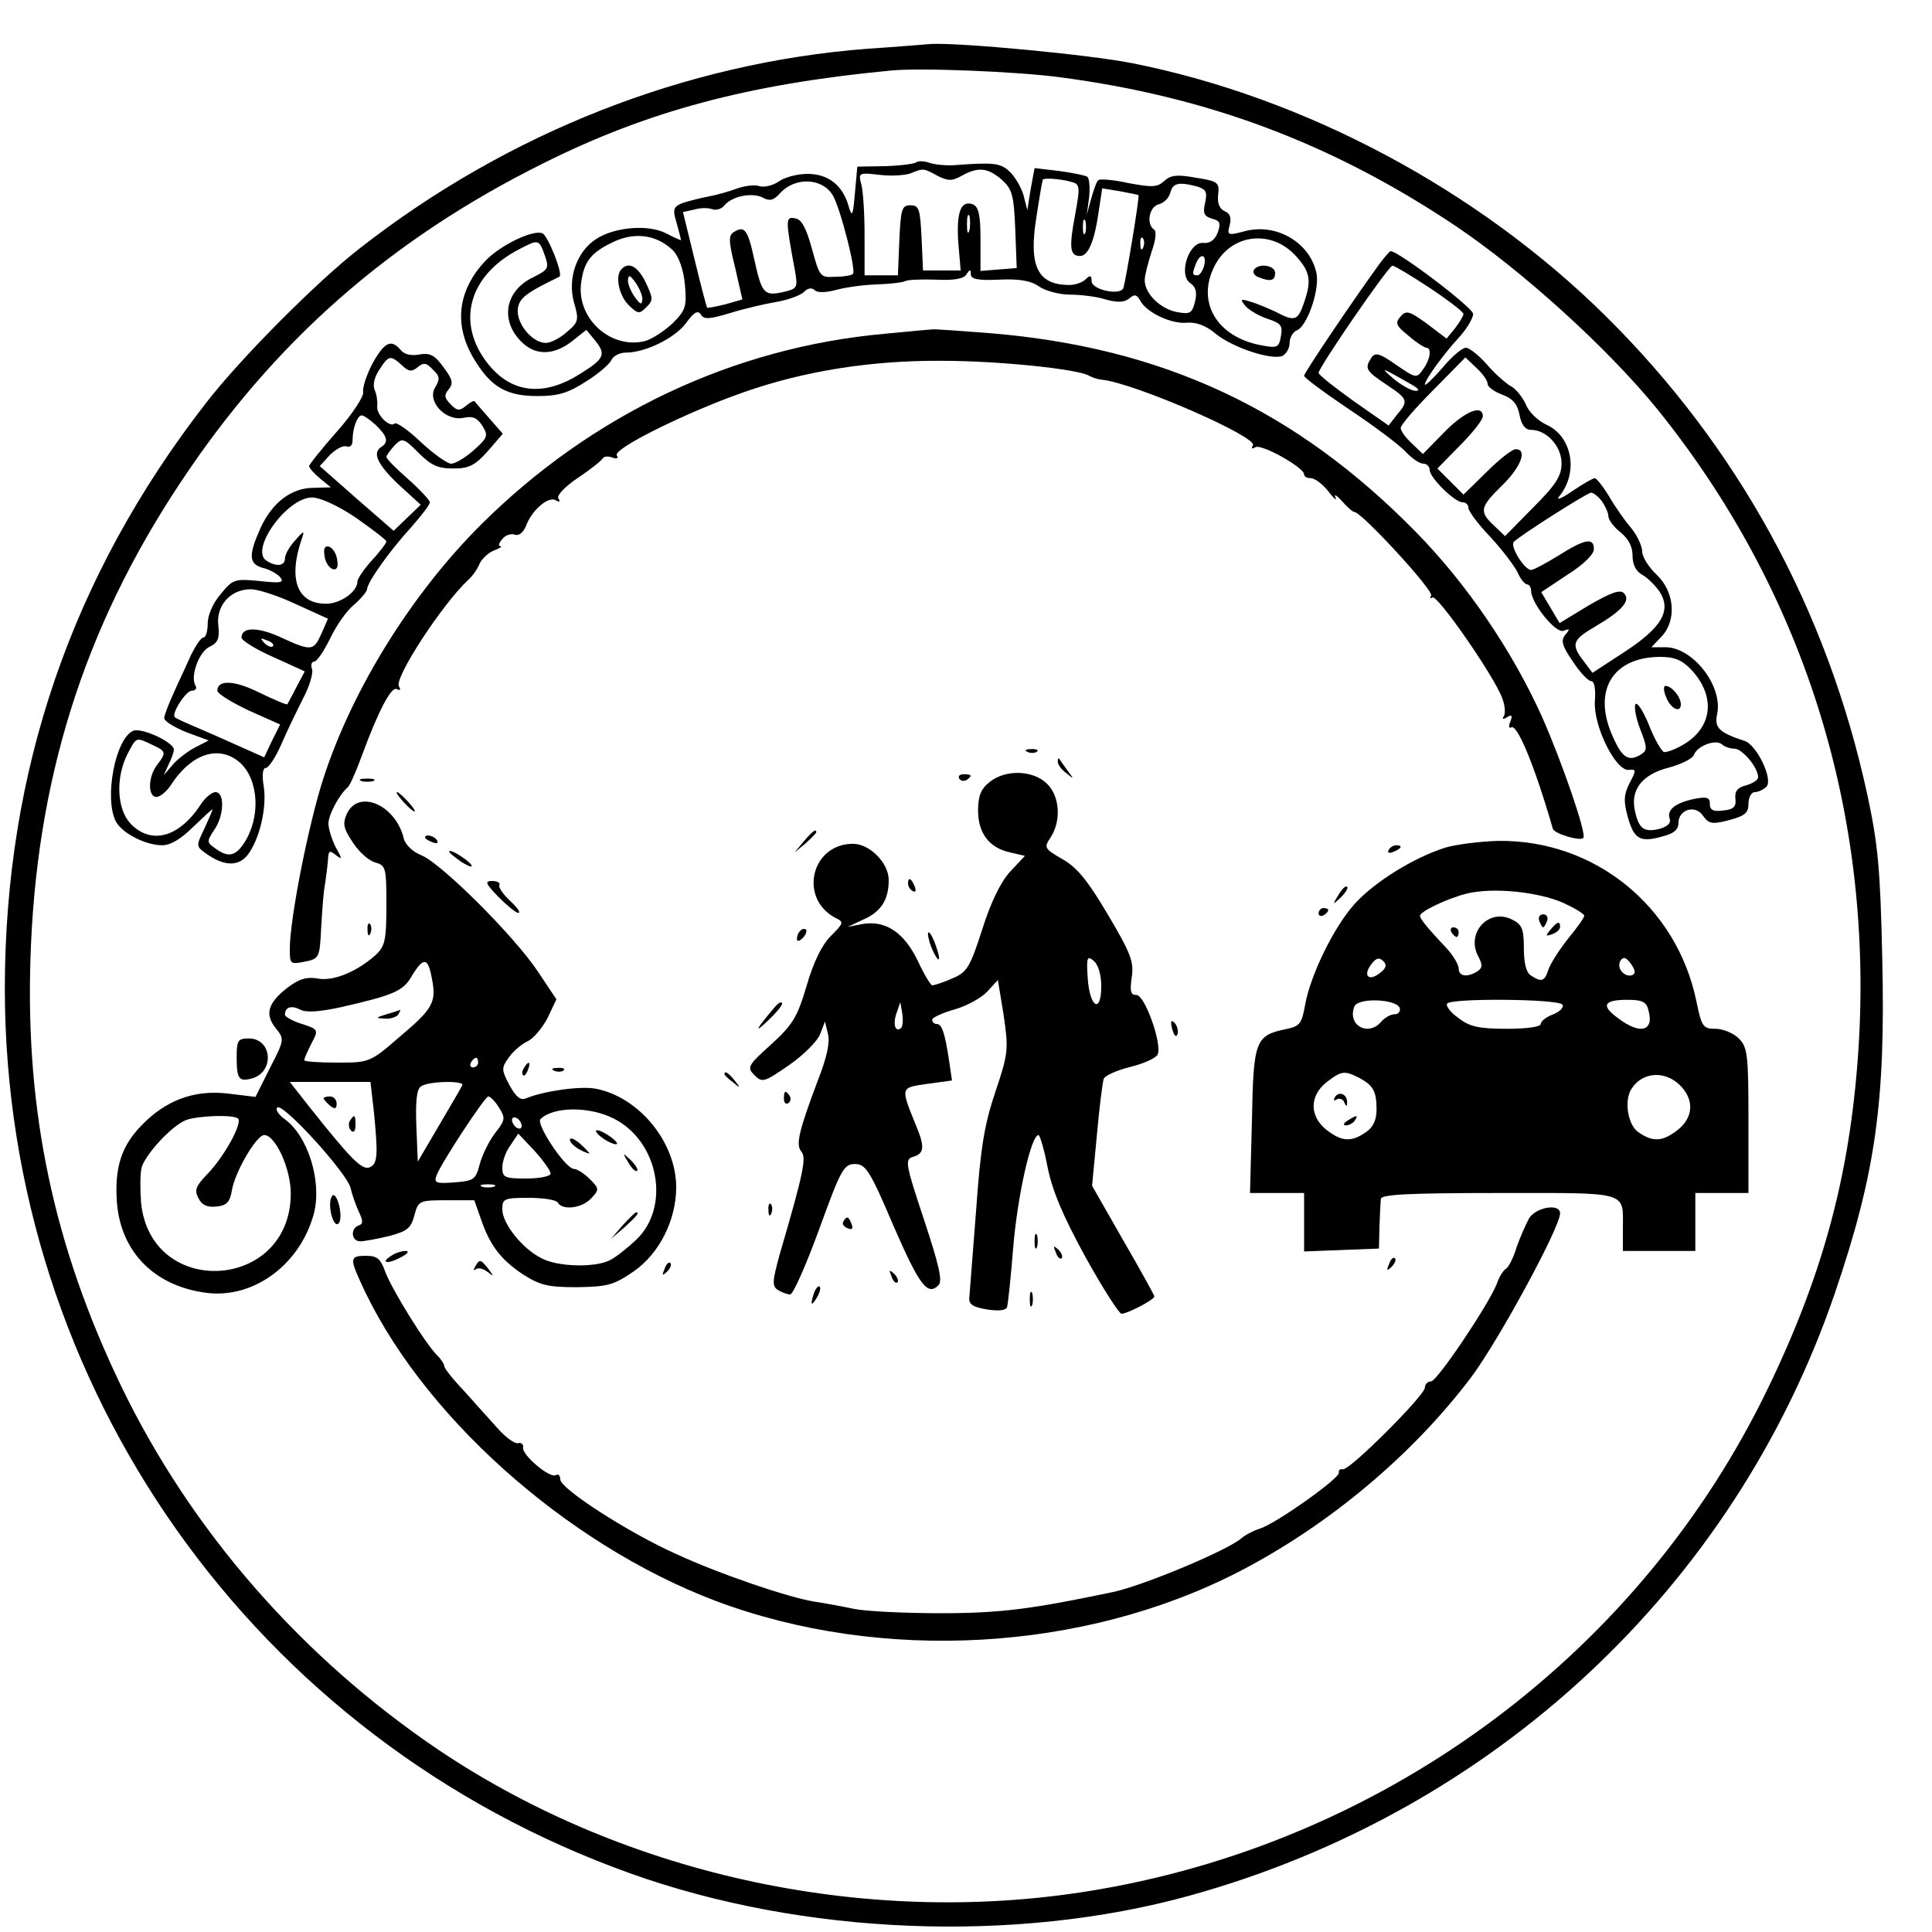 <?xml version="1.0" standalone="no"?>
<!DOCTYPE svg PUBLIC "-//W3C//DTD SVG 20010904//EN"
 "http://www.w3.org/TR/2001/REC-SVG-20010904/DTD/svg10.dtd">
<svg version="1.0" xmlns="http://www.w3.org/2000/svg"
 width="16pt" height="16pt" viewBox="0 0 16 16"
 preserveAspectRatio="xMidYMid meet">
<g transform="translate(0,16) scale(0.004,-0.004)"
fill="#000000" stroke="none">
<path d="M1795 3899 c-375 -29 -743 -173 -1050 -413 -89 -69 -249 -230 -319
-321 -278 -358 -416 -762 -416 -1213 1 -824 517 -1553 1296 -1831 358 -128
797 -145 1156 -46 630 174 1127 637 1336 1245 85 249 106 397 99 696 -4 186
-9 237 -31 339 -83 383 -268 720 -542 991 -264 261 -622 452 -979 523 -90 18
-358 43 -417 40 -13 -1 -72 -6 -133 -10z m400 -59 c304 -40 561 -136 816 -306
139 -93 317 -254 421 -382 298 -370 443 -822 417 -1303 -15 -265 -70 -478
-189 -724 -262 -543 -780 -931 -1380 -1036 -471 -83 -979 24 -1372 288 -284
192 -513 454 -658 755 -138 287 -197 564 -187 881 11 370 110 686 310 987 193
292 434 504 752 662 216 108 425 164 720 192 60 6 260 -2 350 -14z"/>
<path d="M1897 3664 c-3 -3 -32 -7 -64 -8 l-58 -1 -5 -55 c-4 -47 -6 -51 -13
-27 -12 43 -42 67 -85 67 -21 0 -48 -7 -60 -16 -12 -8 -31 -13 -41 -9 -10 3
-31 0 -47 -6 -16 -6 -42 -13 -58 -16 -16 -3 -39 -9 -52 -13 -20 -8 -22 -13
-13 -42 5 -18 9 -34 9 -35 0 -1 -14 5 -31 14 -37 19 -107 13 -145 -12 -40 -26
-59 -81 -46 -130 11 -37 10 -42 -14 -62 -14 -13 -34 -23 -44 -23 -28 0 -61 40
-58 70 3 23 16 33 86 67 9 4 -24 86 -35 90 -20 8 -87 -25 -117 -56 -60 -63
-68 -137 -21 -210 33 -53 65 -71 128 -71 42 0 63 6 100 30 26 16 50 37 53 45
4 8 17 15 30 15 41 0 103 31 125 62 16 22 24 26 30 17 6 -11 18 -10 61 3 29 9
72 19 96 23 23 4 48 13 56 20 8 9 17 10 23 4 5 -5 21 -5 41 0 17 5 55 11 84
12 29 1 57 4 62 7 6 3 34 4 64 3 37 -2 58 2 63 11 7 11 9 11 9 0 0 -10 16 -13
58 -11 42 2 66 -2 83 -14 13 -9 42 -17 64 -17 22 0 56 -4 74 -10 25 -7 39 -6
49 2 11 10 16 8 23 -5 14 -25 66 -49 98 -45 18 1 38 -6 58 -23 34 -28 114 -55
138 -46 8 4 15 16 15 27 0 11 7 23 15 26 22 9 49 88 40 121 -15 63 -85 102
-149 84 -34 -9 -36 -8 -30 13 4 16 0 25 -11 29 -10 5 -15 16 -13 34 3 25 0 28
-46 35 -38 7 -52 6 -66 -7 -14 -13 -25 -13 -74 -4 -31 7 -59 9 -62 6 -4 -3
-10 -21 -15 -39 l-9 -33 5 37 c2 21 0 40 -4 42 -4 3 -30 8 -58 12 l-51 6 -8
-43 -7 -44 -8 31 c-5 17 -18 39 -29 49 -19 18 -34 19 -115 13 -16 -1 -39 1
-51 5 -11 4 -23 4 -27 1z m44 -28 c22 -11 30 -11 50 0 34 19 54 17 83 -8 22
-20 25 -32 28 -103 l3 -80 -38 -3 -37 -3 0 66 c0 51 -4 67 -16 72 -25 9 -34
-17 -30 -79 l5 -58 -39 0 -39 0 -3 68 c-3 59 -5 67 -23 67 -18 0 -20 -8 -23
-72 l-3 -73 -34 0 -35 0 0 83 c0 45 -3 93 -7 106 -6 23 -5 24 38 19 24 -3 53
-1 64 3 27 11 27 11 56 -5z m-217 -40 c15 -24 49 -156 42 -163 -2 -3 -19 -6
-37 -6 -31 -2 -32 0 -48 58 -12 43 -21 61 -35 63 -20 4 -20 -2 0 -109 6 -35 5
-37 -26 -44 -38 -8 -43 -3 -59 71 -13 59 -20 67 -41 54 -12 -7 -12 -18 2 -74
l15 -66 -35 -10 c-20 -5 -37 -8 -38 -7 -1 1 -13 46 -26 100 l-24 98 23 5 c13
4 29 4 37 1 8 -3 20 0 26 8 16 19 57 27 79 16 14 -8 23 -6 36 9 31 34 87 32
109 -4z m492 28 c20 -5 21 -8 10 -68 -13 -69 -11 -86 10 -86 17 0 30 30 39 94
l7 46 37 -6 c20 -4 37 -7 38 -8 3 -3 -26 -175 -31 -192 -6 -17 -66 -4 -66 14
0 12 -3 13 -12 4 -7 -7 -22 -12 -34 -12 -66 0 -85 39 -68 142 6 40 12 74 13
76 2 4 35 2 57 -4z m262 -10 c19 -6 22 -11 17 -34 -5 -22 -2 -28 15 -33 16 -4
18 -9 11 -29 -6 -15 -16 -22 -29 -21 -30 4 -53 -65 -28 -83 12 -8 15 -19 10
-39 -6 -24 -10 -26 -38 -21 -34 7 -66 38 -66 66 0 10 7 36 14 58 9 25 11 44 5
47 -16 11 -10 47 10 52 11 3 21 13 24 24 5 20 17 23 55 13z m-471 -91 c-3 -10
-5 -4 -5 12 0 17 2 24 5 18 2 -7 2 -21 0 -30z m240 -5 c-3 -7 -5 -2 -5 12 0
14 2 19 5 13 2 -7 2 -19 0 -25z m-853 -37 c11 -12 21 -38 24 -70 4 -45 2 -53
-25 -80 -17 -16 -43 -33 -57 -37 -71 -18 -142 46 -133 119 6 47 21 65 71 88
44 19 87 12 120 -20z m973 7 c-3 -8 -6 -5 -6 6 -1 11 2 17 5 13 3 -3 4 -12 1
-19z m316 -18 c30 -33 33 -51 16 -99 -12 -35 -19 -37 -57 -17 -15 7 -38 17
-52 21 -22 7 -23 6 -12 -8 8 -9 28 -21 46 -27 28 -9 32 -14 28 -36 -4 -24 -8
-25 -40 -19 -93 17 -136 90 -97 165 34 66 117 76 168 20z m-1555 1 c9 -26 8
-29 -24 -45 -59 -28 -70 -91 -22 -136 29 -27 66 -25 103 4 l29 23 19 -23 c22
-28 18 -37 -32 -68 -77 -49 -145 -40 -194 25 -63 84 -35 180 68 233 40 21 41
21 53 -13z m1365 -21 c-3 -11 -9 -20 -14 -20 -11 0 -11 3 -3 24 9 23 23 20 17
-4z"/>
<path d="M1287 3443 c-14 -13 -6 -54 14 -74 19 -19 23 -20 37 -5 15 14 14 19
-1 51 -16 33 -35 44 -50 28z m43 -62 c-1 -13 -4 -12 -15 3 -8 11 -15 27 -15
35 1 13 4 12 15 -3 8 -11 15 -27 15 -35z"/>
<path d="M2596 3441 c-3 -5 1 -12 10 -15 25 -10 34 -7 34 9 0 16 -35 21 -44 6z"/>
<path d="M2857 3455 c-56 -77 -157 -227 -157 -233 0 -4 42 -35 94 -70 51 -34
103 -73 116 -87 13 -14 29 -25 37 -25 7 0 13 -6 13 -13 0 -16 52 -67 68 -67 7
0 12 -5 12 -11 0 -7 20 -34 45 -60 25 -27 50 -60 57 -74 6 -14 15 -25 20 -25
4 0 8 -6 8 -13 0 -26 51 -89 67 -83 13 5 14 4 4 -8 -10 -12 -7 -23 15 -55 15
-23 32 -41 38 -41 7 0 10 -16 8 -42 -3 -52 43 -144 70 -142 16 2 16 -1 2 -27
-12 -24 -13 -37 -4 -70 13 -46 25 -54 71 -41 24 6 34 14 34 28 0 28 35 39 51
15 12 -17 19 -18 54 -9 33 9 40 15 40 34 0 13 6 24 13 24 7 0 18 5 24 11 15
15 -20 87 -45 95 -52 17 -63 27 -57 55 13 58 -50 139 -107 139 l-29 0 21 22
c32 34 27 93 -10 128 -16 15 -30 37 -30 48 0 11 -10 33 -23 49 -13 15 -34 45
-46 66 -12 20 -26 37 -29 37 -4 0 -25 -12 -47 -27 -22 -15 -34 -20 -27 -11 41
50 27 125 -27 149 -17 8 -36 26 -42 42 -7 15 -21 33 -32 38 -10 6 -33 26 -49
45 -17 19 -36 34 -43 34 -8 0 -30 -19 -49 -42 -20 -23 -36 -38 -36 -34 0 9 37
61 73 100 15 17 27 38 27 46 0 13 -156 131 -171 130 -2 0 -12 -12 -22 -25z
m103 -51 c39 -26 70 -50 70 -54 0 -4 -8 -17 -17 -29 l-18 -22 -41 31 c-37 27
-43 28 -55 14 -11 -13 -8 -19 17 -39 16 -14 32 -24 37 -25 12 0 8 -25 -7 -45
-13 -19 -15 -18 -56 10 -34 24 -43 26 -51 14 -14 -22 -11 -27 31 -55 45 -30
47 -34 22 -63 l-17 -22 -73 51 c-39 28 -72 54 -72 58 0 11 144 221 153 222 4
0 39 -21 77 -46z m120 -199 c0 -6 14 -16 30 -22 22 -8 32 -20 36 -42 4 -21 12
-31 24 -31 32 0 63 -34 63 -69 0 -26 -11 -44 -58 -91 l-59 -60 -23 22 c-31 29
-29 38 17 83 39 38 53 75 28 75 -7 0 -34 -21 -60 -47 l-48 -47 -27 27 -27 27
47 48 c26 26 47 53 47 60 0 26 -38 10 -80 -33 l-44 -45 -23 22 c-13 12 -23 26
-23 32 0 6 30 41 67 78 l67 68 23 -22 c13 -12 23 -26 23 -33z m-156 -2 c14 -8
16 -13 6 -12 -8 0 -28 11 -45 25 -30 26 -26 24 39 -13z m392 -240 c7 -10 14
-24 14 -32 0 -7 11 -22 25 -33 16 -13 25 -29 25 -48 0 -19 7 -33 20 -40 11 -6
27 -22 36 -35 25 -39 5 -74 -73 -125 l-66 -43 -18 24 c-27 35 -24 44 24 72 56
33 74 54 59 69 -8 8 -27 1 -72 -25 l-61 -37 -19 32 -19 32 54 36 c32 20 55 42
55 53 0 25 -19 21 -73 -13 -26 -16 -52 -30 -57 -30 -14 0 -44 49 -36 58 14 14
151 101 160 102 5 0 15 -8 22 -17z m186 -350 c50 -54 44 -117 -14 -153 -18
-11 -37 -18 -43 -17 -5 2 -20 27 -31 56 -12 29 -24 48 -28 43 -3 -6 1 -29 10
-52 14 -36 15 -43 3 -51 -26 -17 -40 -9 -59 34 -44 95 -3 166 96 167 31 0 46
-6 66 -27z m89 -163 c16 0 49 -39 49 -59 0 -6 -11 -13 -25 -17 -17 -4 -24 -12
-22 -28 2 -16 -4 -22 -25 -24 -21 -3 -28 1 -28 14 0 13 -6 15 -32 10 -39 -8
-58 -23 -51 -41 3 -9 -4 -16 -21 -21 -32 -8 -43 0 -51 37 -10 44 15 76 71 90
25 7 48 18 51 26 7 19 45 33 58 22 5 -5 17 -9 26 -9z"/>
<path d="M3449 2558 c9 -25 31 -36 31 -16 0 15 -19 38 -32 38 -4 0 -4 -10 1
-22z"/>
<path d="M1832 3309 c-314 -28 -607 -167 -837 -396 -143 -143 -265 -339 -325
-523 -31 -95 -70 -292 -70 -355 0 -31 1 -32 31 -26 30 6 31 8 34 71 2 36 5 76
8 90 2 14 5 36 6 49 1 20 3 21 16 11 14 -11 14 -9 0 16 -8 16 -15 38 -15 49 0
19 24 62 40 75 4 3 17 32 29 65 35 95 62 146 73 138 7 -3 8 -1 4 6 -11 16 90
171 144 221 9 8 19 23 23 33 4 9 17 22 29 27 13 5 19 9 14 9 -5 1 -3 7 4 15 6
8 18 12 26 9 8 -3 17 4 23 18 12 33 47 63 62 53 7 -4 10 -3 5 4 -4 6 14 25 41
43 27 18 49 36 51 40 2 4 10 5 19 2 10 -4 14 -2 10 4 -9 14 148 91 263 131
125 44 264 66 410 65 117 0 282 -17 305 -31 5 -3 16 -7 25 -8 67 -6 325 -119
314 -136 -4 -7 -2 -8 5 -4 12 8 101 -42 101 -56 0 -5 6 -8 14 -8 8 0 24 -12
36 -27 12 -16 19 -21 15 -13 -4 8 2 5 13 -7 11 -13 23 -23 26 -23 15 0 165
-163 159 -173 -3 -5 -2 -7 3 -4 10 6 127 -162 144 -208 6 -15 7 -31 4 -37 -5
-7 -2 -8 6 -3 10 6 12 4 7 -9 -4 -9 -3 -15 2 -12 12 8 49 -81 86 -210 3 -10
56 -26 63 -19 8 7 -44 157 -85 250 -62 138 -157 277 -261 383 -249 254 -523
382 -880 412 -64 5 -119 9 -122 8 -3 0 -47 -4 -98 -9z"/>
<path d="M771 3247 c-12 -23 -21 -50 -19 -59 1 -9 -22 -45 -54 -81 -32 -36
-58 -69 -58 -72 0 -4 10 -15 23 -26 l22 -18 -36 -1 c-46 0 -86 -31 -110 -84
-25 -56 -24 -74 6 -82 13 -3 29 -12 35 -19 9 -11 2 -13 -42 -8 -52 5 -56 4
-81 -27 -16 -18 -27 -44 -27 -61 0 -16 -4 -29 -9 -29 -5 0 -16 -17 -26 -37 -9
-21 -26 -56 -36 -79 -10 -22 -19 -45 -19 -51 0 -6 21 -19 46 -29 l46 -17 -29
-15 c-15 -8 -36 -24 -46 -36 l-18 -21 10 22 c6 12 11 26 11 31 0 15 -66 46
-84 39 -37 -15 -61 -140 -36 -188 13 -24 61 -49 96 -49 17 0 39 13 65 39 22
21 39 37 39 35 0 -2 -8 -20 -17 -40 -17 -35 -17 -36 2 -50 37 -27 67 -29 87
-5 25 32 41 98 34 143 -4 23 -2 38 4 38 6 0 20 21 32 48 11 26 32 69 45 95 14
26 22 54 19 62 -3 8 -1 15 4 15 6 0 20 21 33 47 12 26 34 58 50 71 15 13 27
28 27 32 0 14 47 80 91 128 21 24 39 47 39 52 0 4 -20 26 -45 48 -25 22 -45
42 -45 46 0 3 8 14 17 24 16 16 19 15 49 -15 26 -26 40 -33 72 -33 33 0 45 6
72 36 l31 36 -28 32 c-15 17 -29 33 -30 35 -2 2 -10 -2 -18 -9 -13 -11 -19
-11 -32 3 -13 13 -14 19 -4 31 10 12 8 21 -11 46 -18 25 -28 30 -50 26 -16 -3
-31 0 -38 9 -20 24 -34 17 -59 -28z m61 -3 c14 -14 21 -14 33 -4 12 10 18 9
31 -5 15 -14 15 -20 5 -37 -18 -29 22 -71 59 -63 19 4 28 0 39 -17 12 -20 11
-24 -18 -50 -17 -15 -38 -28 -47 -28 -8 0 -36 20 -63 45 -26 25 -51 42 -54 38
-10 -9 -38 18 -36 36 1 9 -1 24 -5 33 -5 10 -1 27 9 42 20 31 23 31 47 10z
m-54 -124 c24 -23 27 -35 12 -45 -20 -12 -9 -36 35 -78 l46 -42 -28 -27 -28
-27 -77 67 -76 67 21 23 c12 12 27 20 34 18 8 -3 13 2 13 13 0 25 10 51 19 51
4 0 17 -9 29 -20z m-41 -192 c34 -24 63 -46 63 -49 0 -3 -13 -21 -30 -39 -16
-18 -30 -38 -30 -44 0 -21 -35 -46 -65 -46 -60 0 -79 51 -50 135 6 17 4 17
-14 -4 -12 -13 -21 -29 -21 -37 0 -16 -18 -18 -38 -5 -36 22 42 131 94 131 17
0 54 -17 91 -42z m-124 -179 l66 -30 -14 -32 c-16 -35 -20 -36 -87 -5 -45 20
-78 20 -78 -2 0 -6 29 -24 65 -40 l66 -30 -17 -32 c-9 -18 -18 -34 -19 -36 -1
-2 -27 9 -58 24 -52 26 -87 27 -87 4 0 -6 29 -24 65 -41 l65 -29 -17 -34 -16
-34 -56 25 c-31 14 -72 32 -91 40 -19 8 -36 16 -38 18 -8 7 23 55 35 55 8 0
11 5 8 10 -12 19 7 71 29 81 17 8 21 17 18 44 -5 41 25 75 67 75 16 0 58 -14
94 -31z m-48 -87 c-3 -3 -11 0 -18 7 -9 10 -8 11 6 5 10 -3 15 -9 12 -12z
m-250 -204 c29 -13 30 -16 10 -42 -19 -25 -19 -66 -1 -66 7 0 21 11 30 25 43
66 101 84 144 45 38 -36 42 -113 7 -166 -18 -27 -33 -30 -60 -10 -17 12 -17
14 -2 37 21 29 23 79 3 79 -7 0 -21 -11 -30 -25 -45 -69 -103 -85 -146 -40
-28 30 -31 95 -6 144 19 36 17 35 51 19z"/>
<path d="M672 2849 c1 -12 9 -24 16 -27 9 -3 13 3 10 19 -1 12 -9 24 -16 27
-9 3 -13 -3 -10 -19z"/>
<path d="M2128 2443 c7 -3 16 -2 19 1 4 3 -2 6 -13 5 -11 0 -14 -3 -6 -6z"/>
<path d="M2190 2423 c0 -6 8 -17 18 -24 16 -13 16 -13 2 6 -8 11 -16 22 -17
24 -2 2 -3 0 -3 -6z"/>
<path d="M1986 2388 c3 -5 10 -6 15 -3 13 9 11 12 -6 12 -8 0 -12 -4 -9 -9z"/>
<path d="M2049 2381 c-18 -14 -24 -29 -24 -59 0 -48 24 -78 67 -87 l30 -7 -30
-32 c-19 -20 -40 -62 -58 -119 -26 -81 -32 -90 -63 -103 -18 -8 -37 -14 -41
-14 -3 0 -17 23 -30 51 -28 58 -66 84 -114 76 l-31 -6 32 15 c37 16 53 41 53
82 0 35 -39 75 -74 75 -86 0 -113 -112 -37 -153 19 -9 18 -11 -9 -38 -19 -19
-36 -55 -50 -103 -19 -64 -28 -80 -73 -121 -49 -44 -51 -48 -35 -64 16 -16 20
-15 72 21 30 21 59 50 64 64 l10 26 6 -25 c5 -17 -2 -49 -20 -95 -40 -106 -47
-135 -35 -149 11 -13 5 -43 -45 -214 -15 -55 -16 -65 -3 -73 8 -5 19 -9 25 -9
6 0 33 61 60 135 45 124 51 135 74 135 22 0 31 -13 79 -126 54 -124 71 -148
94 -125 9 9 1 42 -30 136 -39 117 -40 125 -22 130 23 7 24 21 5 66 -32 79 -32
77 24 85 l51 7 -6 41 c-9 59 -15 76 -26 76 -5 0 -9 4 -9 9 0 4 21 14 46 21 25
7 56 24 68 37 l22 24 12 -73 c10 -70 10 -78 -17 -158 -23 -68 -31 -117 -40
-245 -7 -88 -13 -169 -14 -180 -2 -15 6 -21 36 -26 25 -4 40 -2 42 5 2 6 8 63
13 126 9 106 37 230 52 230 3 0 12 -30 19 -67 10 -49 32 -101 78 -185 36 -65
70 -118 75 -118 12 0 68 29 68 36 0 2 -29 55 -65 117 l-64 112 10 105 c5 58
12 110 14 116 2 7 27 18 55 25 29 7 54 19 57 26 9 23 -27 123 -44 123 -12 0
-14 7 -10 36 5 32 -1 49 -49 130 -42 71 -64 98 -94 115 -38 22 -39 24 -25 45
23 35 19 87 -8 112 -29 28 -86 29 -118 3z m231 -423 c0 -58 -24 -44 -28 17 -3
43 -1 47 12 36 10 -8 16 -29 16 -53z m-414 -86 c-12 -11 -18 7 -10 30 l8 23 4
-23 c2 -13 1 -26 -2 -30z"/>
<path d="M748 2383 c6 -2 18 -2 25 0 6 3 1 5 -13 5 -14 0 -19 -2 -12 -5z"/>
<path d="M835 2340 c10 -11 20 -20 23 -20 3 0 -3 9 -13 20 -10 11 -20 20 -23
20 -3 0 3 -9 13 -20z"/>
<path d="M718 2315 c-9 -21 -7 -30 13 -60 13 -20 34 -38 47 -41 21 -6 22 -12
22 -88 0 -73 -3 -85 -22 -103 -39 -35 -88 -55 -120 -49 -22 4 -38 0 -63 -19
-41 -32 -47 -55 -24 -84 18 -22 18 -24 -12 -82 l-30 -60 -58 7 c-69 8 -128
-14 -178 -66 -42 -43 -56 -88 -51 -159 8 -104 79 -175 188 -188 97 -11 192 60
220 165 17 67 -13 162 -62 196 -12 9 -18 19 -14 23 11 11 145 -136 152 -167 3
-14 11 -36 17 -49 9 -19 9 -25 0 -28 -18 -6 -16 -33 3 -33 8 0 35 5 60 11 37
10 45 16 52 43 8 30 10 31 66 31 l58 0 13 -37 c19 -56 41 -85 87 -116 36 -23
52 -27 112 -27 63 1 76 4 117 32 54 37 89 107 89 175 0 93 -77 187 -167 204
-32 6 -108 -5 -144 -20 -11 -5 -21 3 -34 27 -17 32 -17 36 -2 57 8 12 26 28
39 34 13 6 31 28 42 49 l18 38 -38 57 c-49 74 -200 224 -241 241 -18 7 -34 22
-37 35 -17 70 -94 103 -118 51z m176 -340 c10 -50 3 -63 -67 -122 -61 -53 -63
-53 -129 -53 -38 0 -68 2 -68 5 0 4 7 19 15 35 15 28 14 29 -20 40 -19 6 -35
15 -35 19 0 16 13 20 31 11 12 -7 40 -5 86 5 109 25 128 33 146 65 24 39 33
38 41 -5z m96 -175 c0 -5 -5 -10 -11 -10 -5 0 -7 5 -4 10 3 6 8 10 11 10 2 0
4 -4 4 -10z m-216 -101 c9 -91 8 -109 -9 -116 -16 -6 -40 19 -125 126 l-40 51
83 0 84 0 7 -61z m183 54 c-2 -5 -24 -42 -48 -83 l-44 -75 -3 74 c-2 53 1 77
10 82 16 11 91 12 85 2z m76 -46 c14 -22 13 -26 -8 -53 -13 -17 -27 -46 -32
-65 -8 -31 -12 -34 -52 -37 -39 -3 -43 -1 -37 15 10 26 100 163 107 163 4 0
14 -10 22 -23z m238 -23 c93 -47 118 -183 46 -251 -18 -17 -42 -36 -54 -42
-31 -16 -109 -14 -142 4 -40 20 -81 72 -81 101 0 22 3 24 54 24 30 0 58 -4 61
-10 10 -17 51 -11 69 9 17 18 17 20 -3 40 -12 12 -27 21 -33 21 -18 1 -79 93
-69 103 26 26 101 27 152 1z m-778 0 c9 -10 -29 -79 -63 -114 -25 -26 -28 -34
-19 -51 7 -14 18 -19 37 -17 21 2 28 9 32 33 6 38 51 115 67 115 23 0 55 -69
55 -121 0 -202 -291 -219 -310 -18 -2 26 -2 58 1 71 7 27 62 87 92 99 24 9 99
12 108 3z m587 -15 c0 -6 -4 -7 -10 -4 -5 3 -10 11 -10 16 0 6 5 7 10 4 6 -3
10 -11 10 -16z m60 -99 c0 -5 -22 -10 -50 -10 -45 0 -50 2 -50 23 0 12 7 33
17 46 l16 24 34 -36 c18 -20 33 -41 33 -47z m-117 -27 c-7 -2 -19 -2 -25 0 -7
3 -2 5 12 5 14 0 19 -2 13 -5z"/>
<path d="M800 1900 c-23 -7 -23 -8 -3 -9 12 -1 25 4 28 9 3 6 5 10 3 9 -2 -1
-14 -5 -28 -9z"/>
<path d="M670 1726 c0 -2 6 -9 13 -15 10 -8 14 -7 14 4 0 8 -6 15 -14 15 -7 0
-13 -2 -13 -4z"/>
<path d="M724 1679 c-3 -6 -2 -15 3 -20 5 -5 9 -1 9 11 0 23 -2 24 -12 9z"/>
<path d="M1246 1645 c10 -8 24 -14 29 -14 6 0 1 6 -9 14 -11 8 -24 15 -30 15
-5 0 -1 -7 10 -15z"/>
<path d="M1180 1640 c0 -5 9 -14 20 -20 11 -6 20 -9 20 -8 0 2 -9 11 -20 21
-11 9 -20 13 -20 7z"/>
<path d="M1301 1593 c7 -12 15 -20 18 -17 3 2 -3 12 -13 22 -17 16 -18 16 -5
-5z"/>
<path d="M1289 1463 l-24 -28 28 24 c25 23 32 31 24 31 -2 0 -14 -12 -28 -27z"/>
<path d="M1664 2258 l-19 -23 23 19 c12 11 22 21 22 23 0 8 -8 2 -26 -19z"/>
<path d="M880 2266 c0 -2 7 -7 16 -10 8 -3 12 -2 9 4 -6 10 -25 14 -25 6z"/>
<path d="M2992 2245 c-66 -21 -146 -71 -187 -116 -44 -49 -92 -148 -103 -210
-7 -39 -11 -44 -41 -50 -62 -13 -66 -24 -69 -189 l-4 -150 56 0 56 0 0 -60 0
-61 78 3 77 3 1 45 c1 25 2 51 3 58 1 9 57 12 245 12 273 0 256 5 256 -76 l0
-44 75 0 75 0 0 60 0 60 55 0 55 0 0 150 c0 137 -2 152 -20 170 -11 11 -33 20
-48 20 -26 0 -29 4 -40 58 -41 196 -211 334 -411 331 -36 -1 -85 -7 -109 -14z
m244 -114 c24 -11 44 -23 44 -27 0 -4 -15 -25 -34 -48 -18 -23 -36 -51 -40
-63 -8 -25 -14 -27 -36 -13 -10 6 -15 25 -15 57 0 40 -4 49 -24 59 -49 25 -97
-28 -70 -77 9 -17 8 -23 -2 -30 -21 -13 -39 -11 -39 6 0 8 -12 28 -27 44 -39
41 -53 59 -53 65 0 9 57 36 97 46 53 13 146 4 199 -19z m-381 -147 c-23 -17
-34 -2 -14 22 9 11 15 12 23 4 8 -8 6 -15 -9 -26z m524 -3 c-16 -5 -33 15 -24
30 6 9 12 7 22 -7 9 -13 10 -20 2 -23z m-481 -68 c2 -7 -3 -13 -11 -13 -8 0
-20 -7 -27 -15 -27 -32 -71 -8 -56 31 7 19 87 16 94 -3z m337 7 c3 -6 -5 -14
-19 -20 -14 -5 -26 -14 -26 -20 0 -6 -29 -10 -70 -10 -57 0 -77 4 -100 22 -16
11 -27 25 -24 30 7 12 231 10 239 -2z m178 -12 c12 -43 -17 -51 -63 -16 -36
26 -30 38 19 38 31 0 40 -4 44 -22z m-600 -139 c30 -16 37 -28 37 -66 0 -22
-7 -37 -22 -47 -30 -21 -50 -20 -82 5 -35 28 -35 70 0 98 31 24 37 25 67 10z
m670 -21 c25 -29 21 -63 -9 -87 -32 -25 -52 -26 -82 -5 -22 15 -30 66 -14 90
24 37 74 38 105 2z"/>
<path d="M3187 2093 c3 -7 6 -13 8 -13 2 0 5 6 8 13 3 8 -1 14 -8 14 -7 0 -11
-6 -8 -14z"/>
<path d="M3210 2075 c-11 -13 -10 -14 4 -9 9 3 16 10 16 15 0 13 -6 11 -20 -6z"/>
<path d="M3005 2070 c3 -5 8 -10 11 -10 2 0 4 5 4 10 0 6 -5 10 -11 10 -5 0
-7 -4 -4 -10z"/>
<path d="M2764 1729 c-4 -7 -3 -9 4 -5 5 3 13 0 15 -6 4 -9 6 -10 6 -1 1 17
-16 25 -25 12z"/>
<path d="M2790 1680 c-9 -6 -10 -10 -3 -10 6 0 15 5 18 10 8 12 4 12 -15 0z"/>
<path d="M2875 2240 c-3 -6 1 -7 9 -4 18 7 21 14 7 14 -6 0 -13 -4 -16 -10z"/>
<path d="M930 2237 c0 -3 12 -12 26 -22 15 -9 23 -12 20 -6 -7 11 -46 35 -46
28z"/>
<path d="M1032 2143 c18 -18 36 -33 41 -33 6 0 -2 11 -17 25 -15 14 -25 29
-22 33 2 4 -4 8 -15 8 -16 0 -14 -5 13 -33z"/>
<path d="M1880 2171 c0 -6 4 -13 10 -16 6 -3 7 1 4 9 -7 18 -14 21 -14 7z"/>
<path d="M2771 2147 c-13 -21 -12 -21 5 -5 10 10 16 20 13 22 -3 3 -11 -5 -18
-17z"/>
<path d="M2730 2109 c0 -5 5 -7 10 -4 6 3 10 8 10 11 0 2 -4 4 -10 4 -5 0 -10
-5 -10 -11z"/>
<path d="M761 2074 c0 -11 3 -14 6 -6 3 7 2 16 -1 19 -3 4 -6 -2 -5 -13z"/>
<path d="M1657 2073 c-4 -3 -7 -11 -7 -17 0 -6 5 -5 12 2 6 6 9 14 7 17 -3 3
-9 2 -12 -2z"/>
<path d="M1925 2048 c4 -13 11 -27 16 -33 5 -5 4 5 -2 23 -12 36 -24 44 -14
10z"/>
<path d="M1605 1916 c-41 -48 -45 -58 -15 -29 19 18 32 34 29 37 -2 2 -8 -1
-14 -8z"/>
<path d="M2427 1869 c4 -13 8 -18 11 -10 2 7 -1 18 -6 23 -8 8 -9 4 -5 -13z"/>
<path d="M490 1812 c0 -45 4 -52 31 -45 48 13 43 83 -6 83 -22 0 -25 -4 -25
-38z"/>
<path d="M1085 1789 c-4 -6 -5 -12 -2 -15 2 -3 7 2 10 11 7 17 1 20 -8 4z"/>
<path d="M1148 1783 c7 -3 16 -2 19 1 4 3 -2 6 -13 5 -11 0 -14 -3 -6 -6z"/>
<path d="M1500 1776 c0 -2 8 -10 18 -17 15 -13 16 -12 3 4 -13 16 -21 21 -21
13z"/>
<path d="M1623 1725 c0 -8 4 -12 9 -9 5 3 6 10 3 15 -9 13 -12 11 -12 -6z"/>
<path d="M687 1523 c-10 -16 3 -67 14 -56 5 5 5 22 1 38 -5 18 -11 25 -15 18z"/>
<path d="M1591 1494 c0 -11 3 -14 6 -6 3 7 2 16 -1 19 -3 4 -6 -2 -5 -13z"/>
<path d="M3166 1478 c-7 -13 -19 -40 -26 -60 -6 -21 -16 -40 -21 -44 -6 -3
-15 -17 -20 -32 -17 -43 -123 -201 -136 -202 -7 0 -13 -6 -13 -13 0 -16 -157
-173 -170 -169 -6 1 -9 -2 -8 -7 3 -11 -131 -106 -164 -116 -13 -4 -30 -13
-38 -20 -29 -25 -201 -97 -265 -111 -167 -35 -232 -44 -357 -44 -75 0 -156 4
-180 9 -24 5 -61 12 -82 15 -55 9 -196 57 -287 99 -100 45 -239 135 -239 154
0 8 -4 12 -9 9 -12 -8 -71 42 -68 57 1 7 -4 11 -11 9 -7 -1 -26 13 -41 30 -16
18 -48 53 -70 78 -23 24 -41 47 -41 51 0 4 -6 14 -14 22 -25 24 -95 138 -108
173 -10 28 -17 34 -40 34 -32 0 -34 -5 -13 -51 121 -273 425 -546 738 -664
342 -128 760 -105 1082 61 186 96 360 242 482 404 57 77 183 309 183 338 0 21
-49 13 -64 -10z"/>
<path d="M1746 1471 c-3 -5 1 -11 9 -14 9 -4 12 -1 8 9 -6 16 -10 17 -17 5z"/>
<path d="M2142 1430 c0 -14 2 -19 5 -12 2 6 2 18 0 25 -3 6 -5 1 -5 -13z"/>
<path d="M2186 1407 c3 -10 9 -15 12 -12 3 3 0 11 -7 18 -10 9 -11 8 -5 -6z"/>
<path d="M810 1400 c-24 -15 -7 -18 20 -3 14 7 18 13 10 13 -8 0 -22 -4 -30
-10z"/>
<path d="M2876 1383 c-6 -14 -5 -15 5 -6 7 7 10 15 7 18 -3 3 -9 -2 -12 -12z"/>
<path d="M984 1378 c-4 -7 -4 -10 1 -6 4 4 15 2 24 -5 14 -11 14 -10 2 6 -16
20 -18 21 -27 5z"/>
<path d="M1376 1373 c-6 -14 -5 -15 5 -6 7 7 10 15 7 18 -3 3 -9 -2 -12 -12z"/>
<path d="M1846 1357 c3 -10 9 -15 12 -12 3 3 0 11 -7 18 -10 9 -11 8 -5 -6z"/>
<path d="M1686 1325 c-9 -26 -7 -32 5 -12 6 10 9 21 6 23 -2 3 -7 -2 -11 -11z"/>
<path d="M2132 1310 c0 -14 2 -19 5 -12 2 6 2 18 0 25 -3 6 -5 1 -5 -13z"/>
</g>
</svg>

